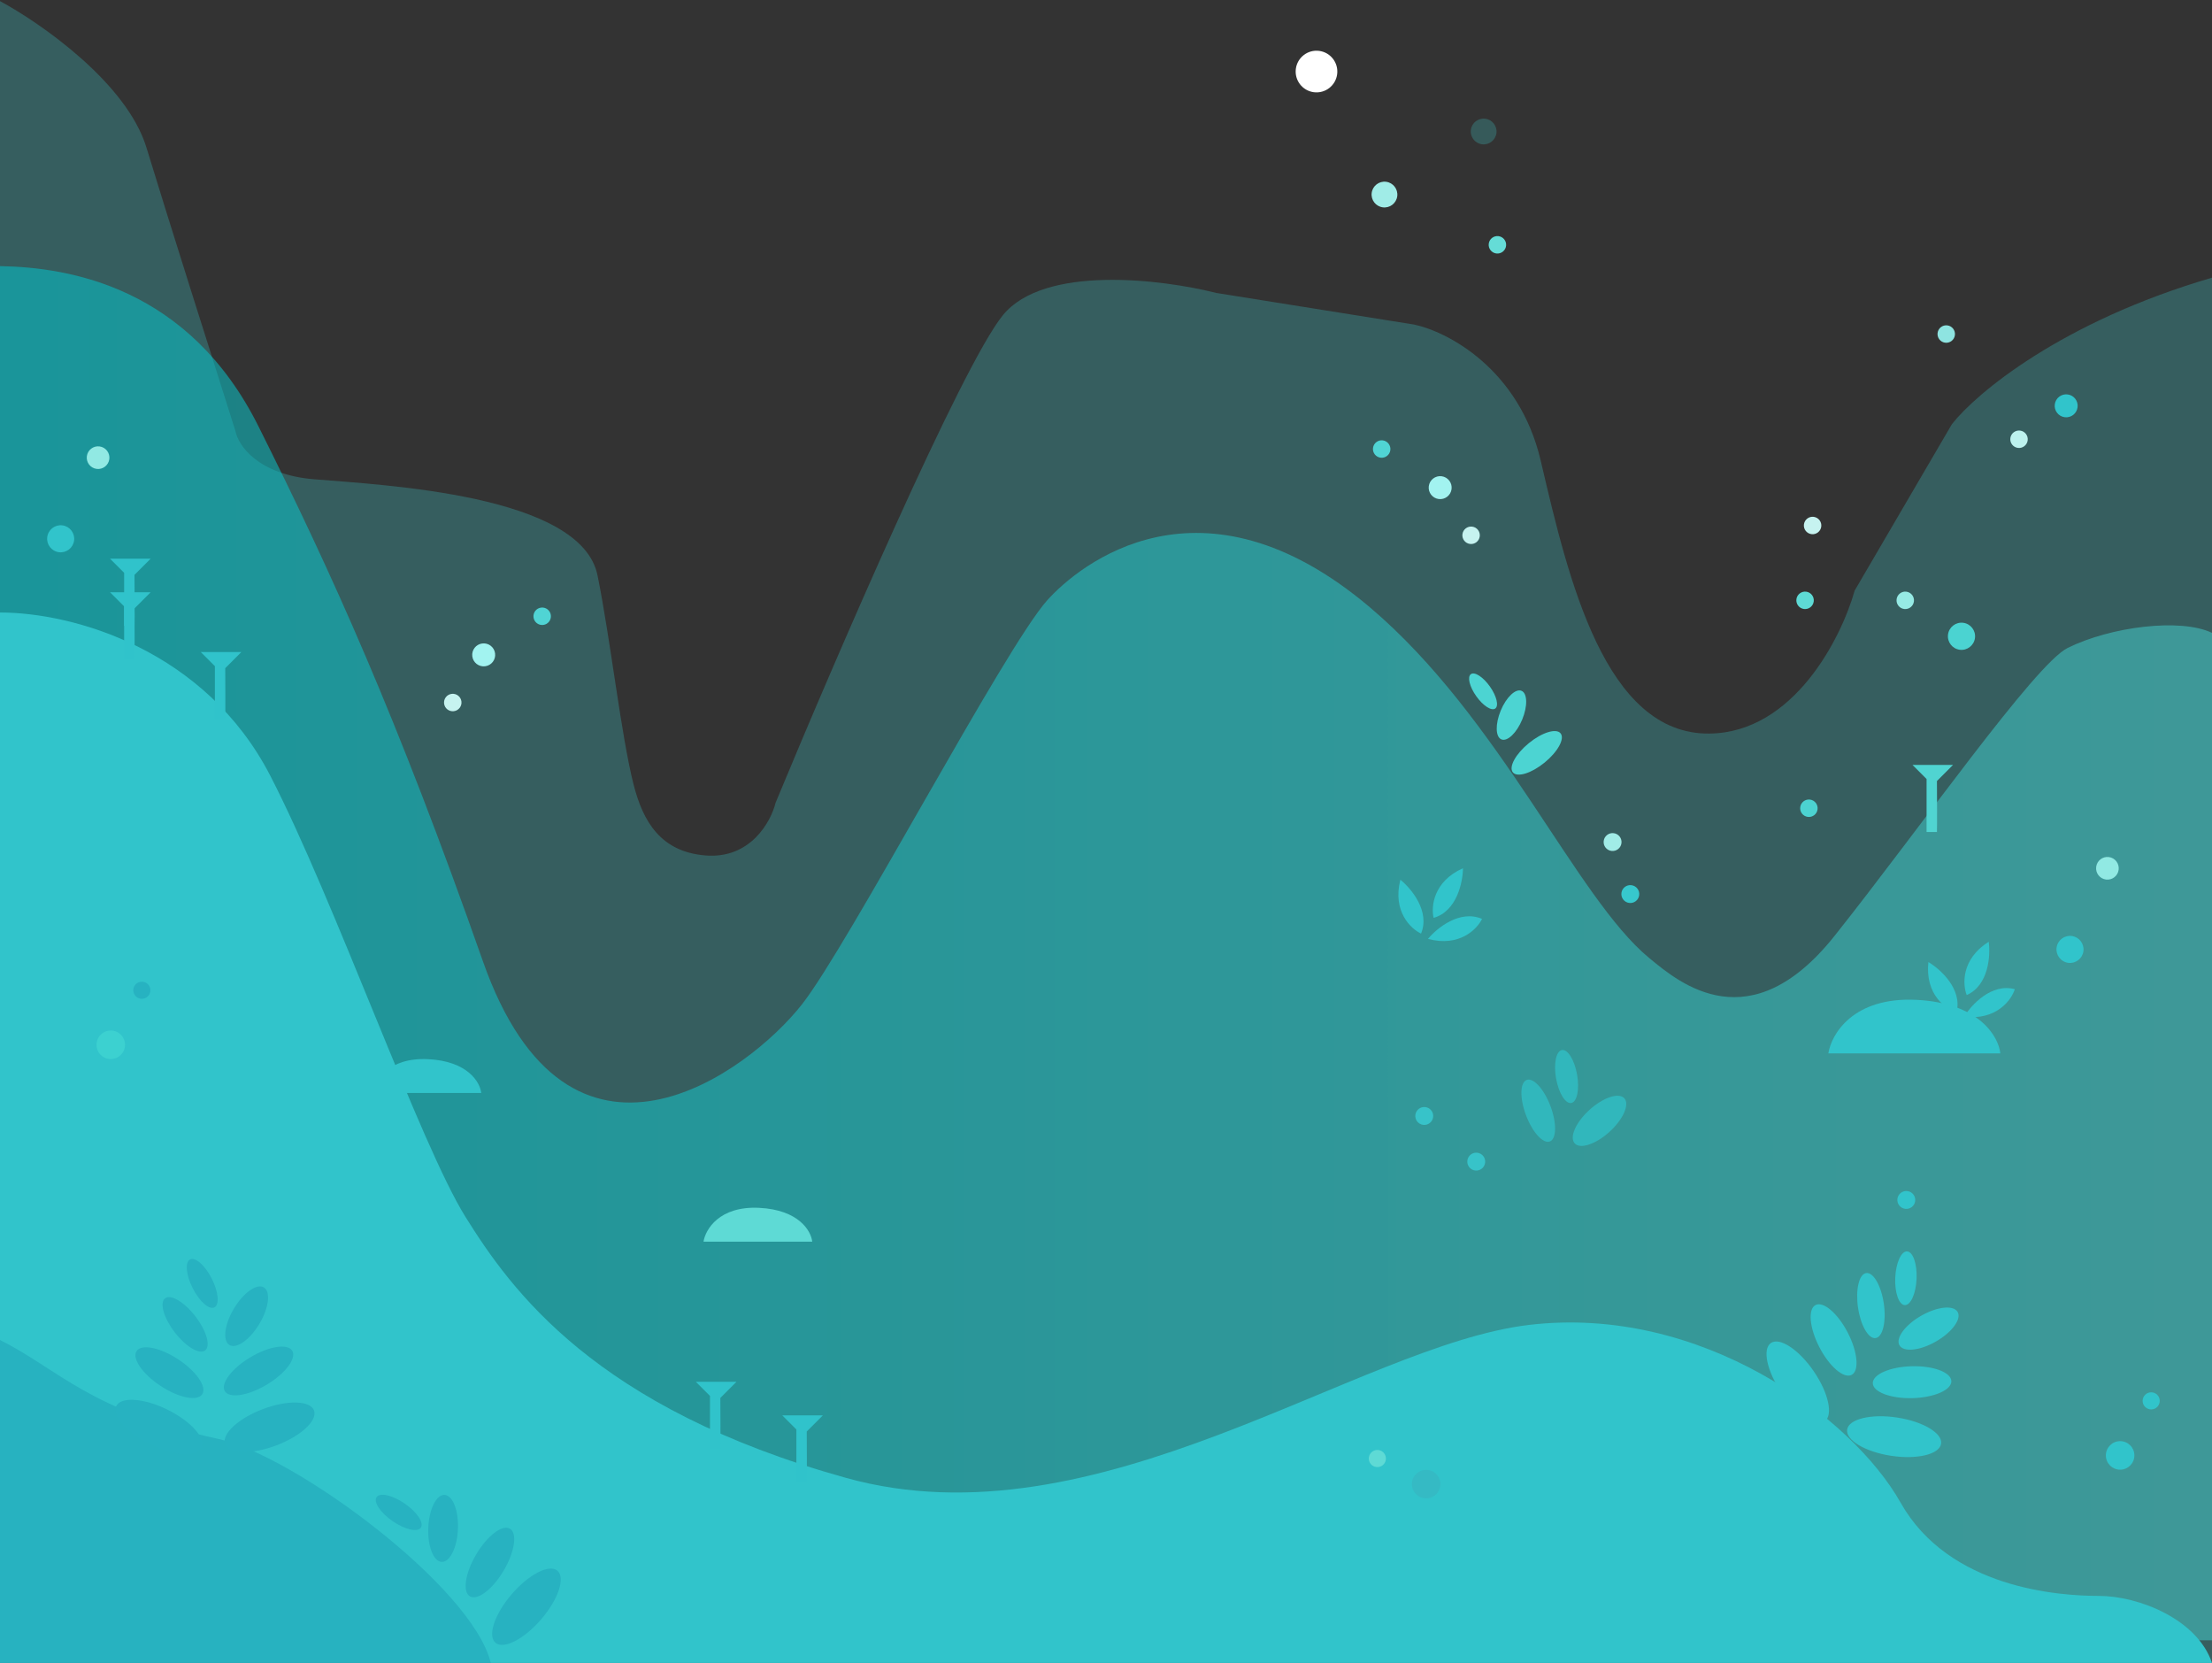 <svg width="1920" height="1443" viewBox="0 0 1920 1443" fill="none" xmlns="http://www.w3.org/2000/svg">
<rect x="0" y="0" width="1920" height="1443" fill="#333333" stroke="none"/>
<path d="M127.119 128.085C110.034 71.949 35.254 19.949 0 0.966V1443H1920V240.966C1789.02 279.203 1714.92 341.644 1694.24 368.085L1609.83 512.491C1598.31 553.508 1556.95 635.746 1483.73 636.559C1393.11 637.566 1361.31 502.006 1337.99 402.592L1337.29 399.61C1318.58 319.881 1256.27 287.746 1227.46 281.644L1055.59 254.186C1008.81 242.322 906.305 229.576 870.508 273.508C834.712 317.441 724.068 573.847 673.22 696.559C669.153 713.169 651.254 745.576 612.203 742.322C573.153 739.068 558.057 712.473 550 681C539.153 638.627 530.034 555.407 518.644 499.271C504.407 429.102 333.559 420.966 272.542 415.881C223.729 411.814 206.78 386.39 204.407 374.186C185.763 315.542 144.203 184.22 127.119 128.085Z" fill="#3FCACB" fill-opacity="0.29"/>
<path d="M224.334 369.907C164 249.202 60.384 231.932 0 230.925V1423.35H1920V549.173C1892.62 536.081 1831.87 543.819 1794.67 562.266C1766.23 576.366 1666.18 719.376 1592.45 812.031C1519.35 903.907 1458.52 853.651 1431.98 831.717L1431.31 831.166C1367.76 778.681 1302.42 622.93 1189.07 527.017C1042.68 403.142 936.495 490.133 908.919 520.974C872 562.266 736.448 820.098 696.171 871.45C649.692 930.711 493.955 1046.69 419.177 834.187C344.399 621.686 288.401 498.082 224.334 369.907Z" fill="url(#paint0_linear_384_111)"/>
<path d="M417.706 948.45H323.355C324.986 937.967 336.914 917.419 371.579 919.097C406.244 920.774 416.774 939.365 417.706 948.45Z" fill="#31C4CB"/>
<path d="M705 1077.45H610.65C612.28 1066.97 624.208 1046.42 658.873 1048.1C693.538 1049.77 704.068 1068.36 705 1077.45Z" fill="#5EDAD5"/>
<path d="M234.582 673.092C178.486 564.37 64.541 531.5 0 531.5V1443H1920C1907.25 1405.07 1856.25 1384.85 1821.83 1384.85C1787.41 1384.85 1691.79 1378.52 1649.72 1303.94C1607.65 1229.35 1476.33 1132 1327.17 1149.7C1178.01 1167.4 952.351 1343.13 734.343 1282.44C516.335 1221.76 443.665 1119.36 404.143 1056.15C364.621 992.939 290.677 781.815 234.582 673.092Z" fill="#31C4CB"/>
<path d="M625.25 1213.06C625.333 1225.48 625.45 1251.71 625.25 1257.31H616.25V1211.31L604 1199.06H639.25L625.25 1213.06Z" fill="#30C3CB"/>
<path d="M116.75 527.941C116.833 540.358 116.95 566.591 116.75 572.191H107.75V526.191L95.5 513.941H130.75L116.75 527.941Z" fill="#30C3CB"/>
<path d="M116.75 498.816C116.833 511.233 116.95 537.466 116.75 543.066H107.75V497.066L95.5 484.816H130.75L116.75 498.816Z" fill="#30C3CB"/>
<path d="M195.5 579.816C195.583 592.233 195.7 618.466 195.5 624.066H186.5V578.066L174.25 565.816H209.5L195.5 579.816Z" fill="#30C3CB"/>
<path d="M1681.25 677.733C1681.33 690.15 1681.45 716.383 1681.25 721.983H1672.25V675.983L1660 663.733H1695.25L1681.25 677.733Z" fill="#50D4D1"/>
<path d="M700.25 1242.18C700.333 1254.6 700.45 1280.83 700.25 1286.43H691.25V1240.43L679 1228.18H714.25L700.25 1242.18Z" fill="#30C3CB"/>
<ellipse cx="1644.08" cy="1246.67" rx="41.233" ry="16.8" transform="rotate(8.577 1644.08 1246.67)" fill="#31C4CB"/>
<ellipse cx="1560.45" cy="1199.4" rx="41.233" ry="16.8" transform="rotate(55.568 1560.45 1199.4)" fill="#31C4CB"/>
<ellipse cx="1591.54" cy="1162.75" rx="34.107" ry="13.844" transform="rotate(62.654 1591.54 1162.75)" fill="#31C4CB"/>
<ellipse cx="1659.67" cy="1199.4" rx="34.107" ry="13.844" transform="rotate(-1.535 1659.67 1199.4)" fill="#31C4CB"/>
<ellipse cx="1673.97" cy="1152.92" rx="29.1" ry="12.888" transform="rotate(-29.791 1673.97 1152.92)" fill="#31C4CB"/>
<ellipse cx="1623.94" cy="1132.91" rx="28.512" ry="11.33" transform="rotate(-98.223 1623.94 1132.91)" fill="#31C4CB"/>
<ellipse cx="1654.32" cy="1109.21" rx="23.325" ry="9.269" transform="rotate(-87.576 1654.32 1109.21)" fill="#31C4CB"/>
<path d="M189.513 1248.63C77.749 1224.33 50.753 1188.16 0 1162.78V1443H426C409.802 1376.59 255.281 1262.92 189.513 1248.63Z" fill="#00699A" fill-opacity="0.2"/>
<ellipse cx="233.992" cy="1238.51" rx="41.233" ry="16.8" transform="rotate(-20.776 233.992 1238.51)" fill="#27B2C1"/>
<ellipse cx="137.929" cy="1238.31" rx="41.233" ry="16.8" transform="rotate(26.215 137.929 1238.31)" fill="#27B2C1"/>
<ellipse cx="147.062" cy="1191.12" rx="34.107" ry="13.844" transform="rotate(33.301 147.062 1191.12)" fill="#27B2C1"/>
<ellipse cx="224.414" cy="1189.67" rx="34.107" ry="13.844" transform="rotate(-30.888 224.414 1189.67)" fill="#27B2C1"/>
<ellipse cx="214.088" cy="1142.15" rx="29.1" ry="12.888" transform="rotate(-59.144 214.088 1142.15)" fill="#27B2C1"/>
<ellipse cx="160.671" cy="1149.23" rx="28.512" ry="11.33" transform="rotate(-127.576 160.671 1149.23)" fill="#27B2C1"/>
<ellipse cx="175.543" cy="1113.68" rx="23.325" ry="9.269" transform="rotate(-116.929 175.543 1113.68)" fill="#27B2C1"/>
<ellipse cx="456.959" cy="1394.25" rx="41.233" ry="16.8" transform="rotate(-49.247 456.959 1394.25)" fill="#27B2C1"/>
<ellipse cx="425.253" cy="1355.88" rx="34.107" ry="13.844" transform="rotate(-59.359 425.253 1355.88)" fill="#27B2C1"/>
<ellipse cx="384.618" cy="1326.26" rx="29.1" ry="12.888" transform="rotate(-87.615 384.618 1326.26)" fill="#27B2C1"/>
<ellipse cx="346.068" cy="1312.37" rx="23.325" ry="9.269" transform="rotate(-145.4 346.068 1312.37)" fill="#27B2C1"/>
<ellipse cx="1333.87" cy="653.289" rx="26.745" ry="10.855" transform="rotate(-39.25 1333.87 653.289)" fill="#4CD4D2"/>
<ellipse cx="1311.93" cy="620.53" rx="22.819" ry="10.106" transform="rotate(-67.505 1311.93 620.53)" fill="#4CD4D2"/>
<ellipse cx="1287.29" cy="599.909" rx="18.29" ry="7.268" transform="rotate(-125.29 1287.29 599.909)" fill="#4CD4D2"/>
<ellipse cx="1388.36" cy="972.601" rx="29.1" ry="12.888" transform="rotate(-42.211 1388.36 972.601)" fill="#31C4CB" fill-opacity="0.71"/>
<ellipse cx="1335.19" cy="963.82" rx="28.512" ry="11.33" transform="rotate(-110.643 1335.19 963.82)" fill="#31C4CB" fill-opacity="0.71"/>
<ellipse cx="1359.78" cy="934.143" rx="23.325" ry="9.269" transform="rotate(-99.996 1359.78 934.143)" fill="#31C4CB" fill-opacity="0.71"/>
<circle cx="1840.25" cy="1262.94" r="12.383" fill="#31C4CB"/>
<circle cx="96.157" cy="906.617" r="12.383" fill="#3CD1D0"/>
<circle cx="1237.88" cy="1287.85" r="12.383" transform="rotate(-82.559 1237.88 1287.85)" fill="#35BAC4"/>
<circle cx="1796.75" cy="823.856" r="11.75" transform="rotate(-82.559 1796.75 823.856)" fill="#31C4CB"/>
<circle cx="52.66" cy="467.531" r="11.75" transform="rotate(-82.559 52.66 467.531)" fill="#31C4CB"/>
<circle cx="1829.22" cy="753.464" r="9.834" transform="rotate(-82.559 1829.22 753.464)" fill="#91E9E3"/>
<circle cx="85.132" cy="397.138" r="9.834" transform="rotate(-82.559 85.132 397.138)" fill="#91E9E3"/>
<circle cx="1399.71" cy="730.688" r="7.765" transform="rotate(-82.559 1399.71 730.688)" fill="#A1ECE7"/>
<circle cx="1415.1" cy="775.818" r="7.765" transform="rotate(-82.559 1415.1 775.818)" fill="#37C8CD"/>
<circle cx="1281.37" cy="1008" r="7.765" transform="rotate(-82.559 1281.37 1008)" fill="#37C3C9"/>
<circle cx="1236.24" cy="968.384" r="7.765" transform="rotate(-82.559 1236.24 968.384)" fill="#37C3C9"/>
<circle cx="1654.65" cy="1041.26" r="7.765" transform="rotate(-82.559 1654.65 1041.26)" fill="#31C4CB"/>
<circle cx="1702.56" cy="552.128" r="11.797" transform="rotate(-82.559 1702.56 552.128)" fill="#4BD3D1"/>
<circle cx="1653.75" cy="520.947" r="7.577" transform="rotate(-82.559 1653.75 520.947)" fill="#96EAE4"/>
<circle cx="1566.79" cy="520.947" r="7.577" transform="rotate(-82.559 1566.79 520.947)" fill="#5EDAD5"/>
<circle cx="1573.32" cy="456.003" r="7.577" transform="rotate(-82.559 1573.32 456.003)" fill="#C6F3F0"/>
<circle cx="1570.11" cy="701.352" r="7.577" transform="rotate(-82.559 1570.11 701.352)" fill="#4CD3D1"/>
<circle cx="1689.33" cy="289.867" r="7.577" transform="rotate(-82.559 1689.33 289.867)" fill="#8EE4E1"/>
<circle cx="1752.49" cy="381.155" r="7.577" transform="rotate(-82.559 1752.49 381.155)" fill="#BDF2EE"/>
<circle cx="1276.9" cy="464.499" r="7.577" transform="rotate(-82.559 1276.9 464.499)" fill="#C6F3F0"/>
<circle r="7.577" transform="matrix(-0.129 -0.992 -0.992 0.129 392.994 609.616)" fill="#C6F3F0"/>
<circle cx="1199.29" cy="389.649" r="7.577" transform="rotate(-82.559 1199.29 389.649)" fill="#50D4D4"/>
<circle r="7.577" transform="matrix(-0.129 -0.992 -0.992 0.129 470.61 534.767)" fill="#50D4D4"/>
<circle cx="1299.74" cy="212.431" r="7.577" transform="rotate(-82.559 1299.74 212.431)" fill="#65DCD7"/>
<circle cx="1250.06" cy="423.15" r="9.968" transform="rotate(-82.559 1250.06 423.15)" fill="#A2F3F0"/>
<circle r="9.968" transform="matrix(-0.129 -0.992 -0.992 0.129 419.842 568.267)" fill="#A2F3F0"/>
<circle cx="1793.43" cy="352.153" r="9.968" transform="rotate(-82.559 1793.43 352.153)" fill="#31C4CB"/>
<circle cx="1287.8" cy="114.107" r="11.184" transform="rotate(-82.559 1287.8 114.107)" fill="#3FCACB" fill-opacity="0.26"/>
<circle cx="1201.71" cy="168.832" r="11.184" transform="rotate(-82.559 1201.71 168.832)" fill="#A0ECE7"/>
<circle cx="1142.71" cy="62.086" r="18.079" transform="rotate(-82.559 1142.71 62.086)" fill="white"/>
<circle cx="1867.22" cy="1215.61" r="7.43" fill="#31C4CB"/>
<circle cx="123.125" cy="859.286" r="7.43" fill="#27B2C1"/>
<circle cx="1195.54" cy="1265.64" r="7.43" transform="rotate(-82.559 1195.54 1265.64)" fill="#5EDAD5"/>
<path d="M1736.27 914.049H1587C1589.58 897.463 1608.45 864.955 1663.3 867.609C1718.14 870.262 1734.8 899.675 1736.27 914.049Z" fill="#31C4CB"/>
<path d="M1707.1 863.472C1703.49 854.353 1702.24 832.332 1726.18 817.204C1727.82 829.07 1726.3 854.936 1707.1 863.472Z" fill="#31C4CB"/>
<path d="M1698.25 878.517C1688.86 875.689 1670.82 862.994 1673.83 834.833C1684.15 840.915 1703.48 858.166 1698.25 878.517Z" fill="#31C4CB"/>
<path d="M1748.84 858.37C1745.9 867.729 1732.98 885.608 1704.86 882.252C1711.07 872.007 1728.56 852.889 1748.84 858.37Z" fill="#31C4CB"/>
<path d="M1244.36 796.479C1242.08 786.937 1243.98 764.963 1269.83 753.404C1269.77 765.382 1264.58 790.767 1244.36 796.479Z" fill="#31C4CB"/>
<path d="M1233.45 810.107C1224.55 805.969 1208.51 790.831 1215.51 763.388C1224.85 770.879 1241.53 790.711 1233.45 810.107Z" fill="#31C4CB"/>
<path d="M1286.4 797.381C1282.15 806.224 1266.82 822.079 1239.46 814.747C1247.07 805.492 1267.1 789.063 1286.4 797.381Z" fill="#31C4CB"/>
<defs>
<linearGradient id="paint0_linear_384_111" x1="0" y1="923.744" x2="1920" y2="923.743" gradientUnits="userSpaceOnUse">
<stop stop-color="#01C4CB" stop-opacity="0.54"/>
<stop offset="1" stop-color="#46CECD" stop-opacity="0.52"/>
</linearGradient>
</defs>
</svg>

